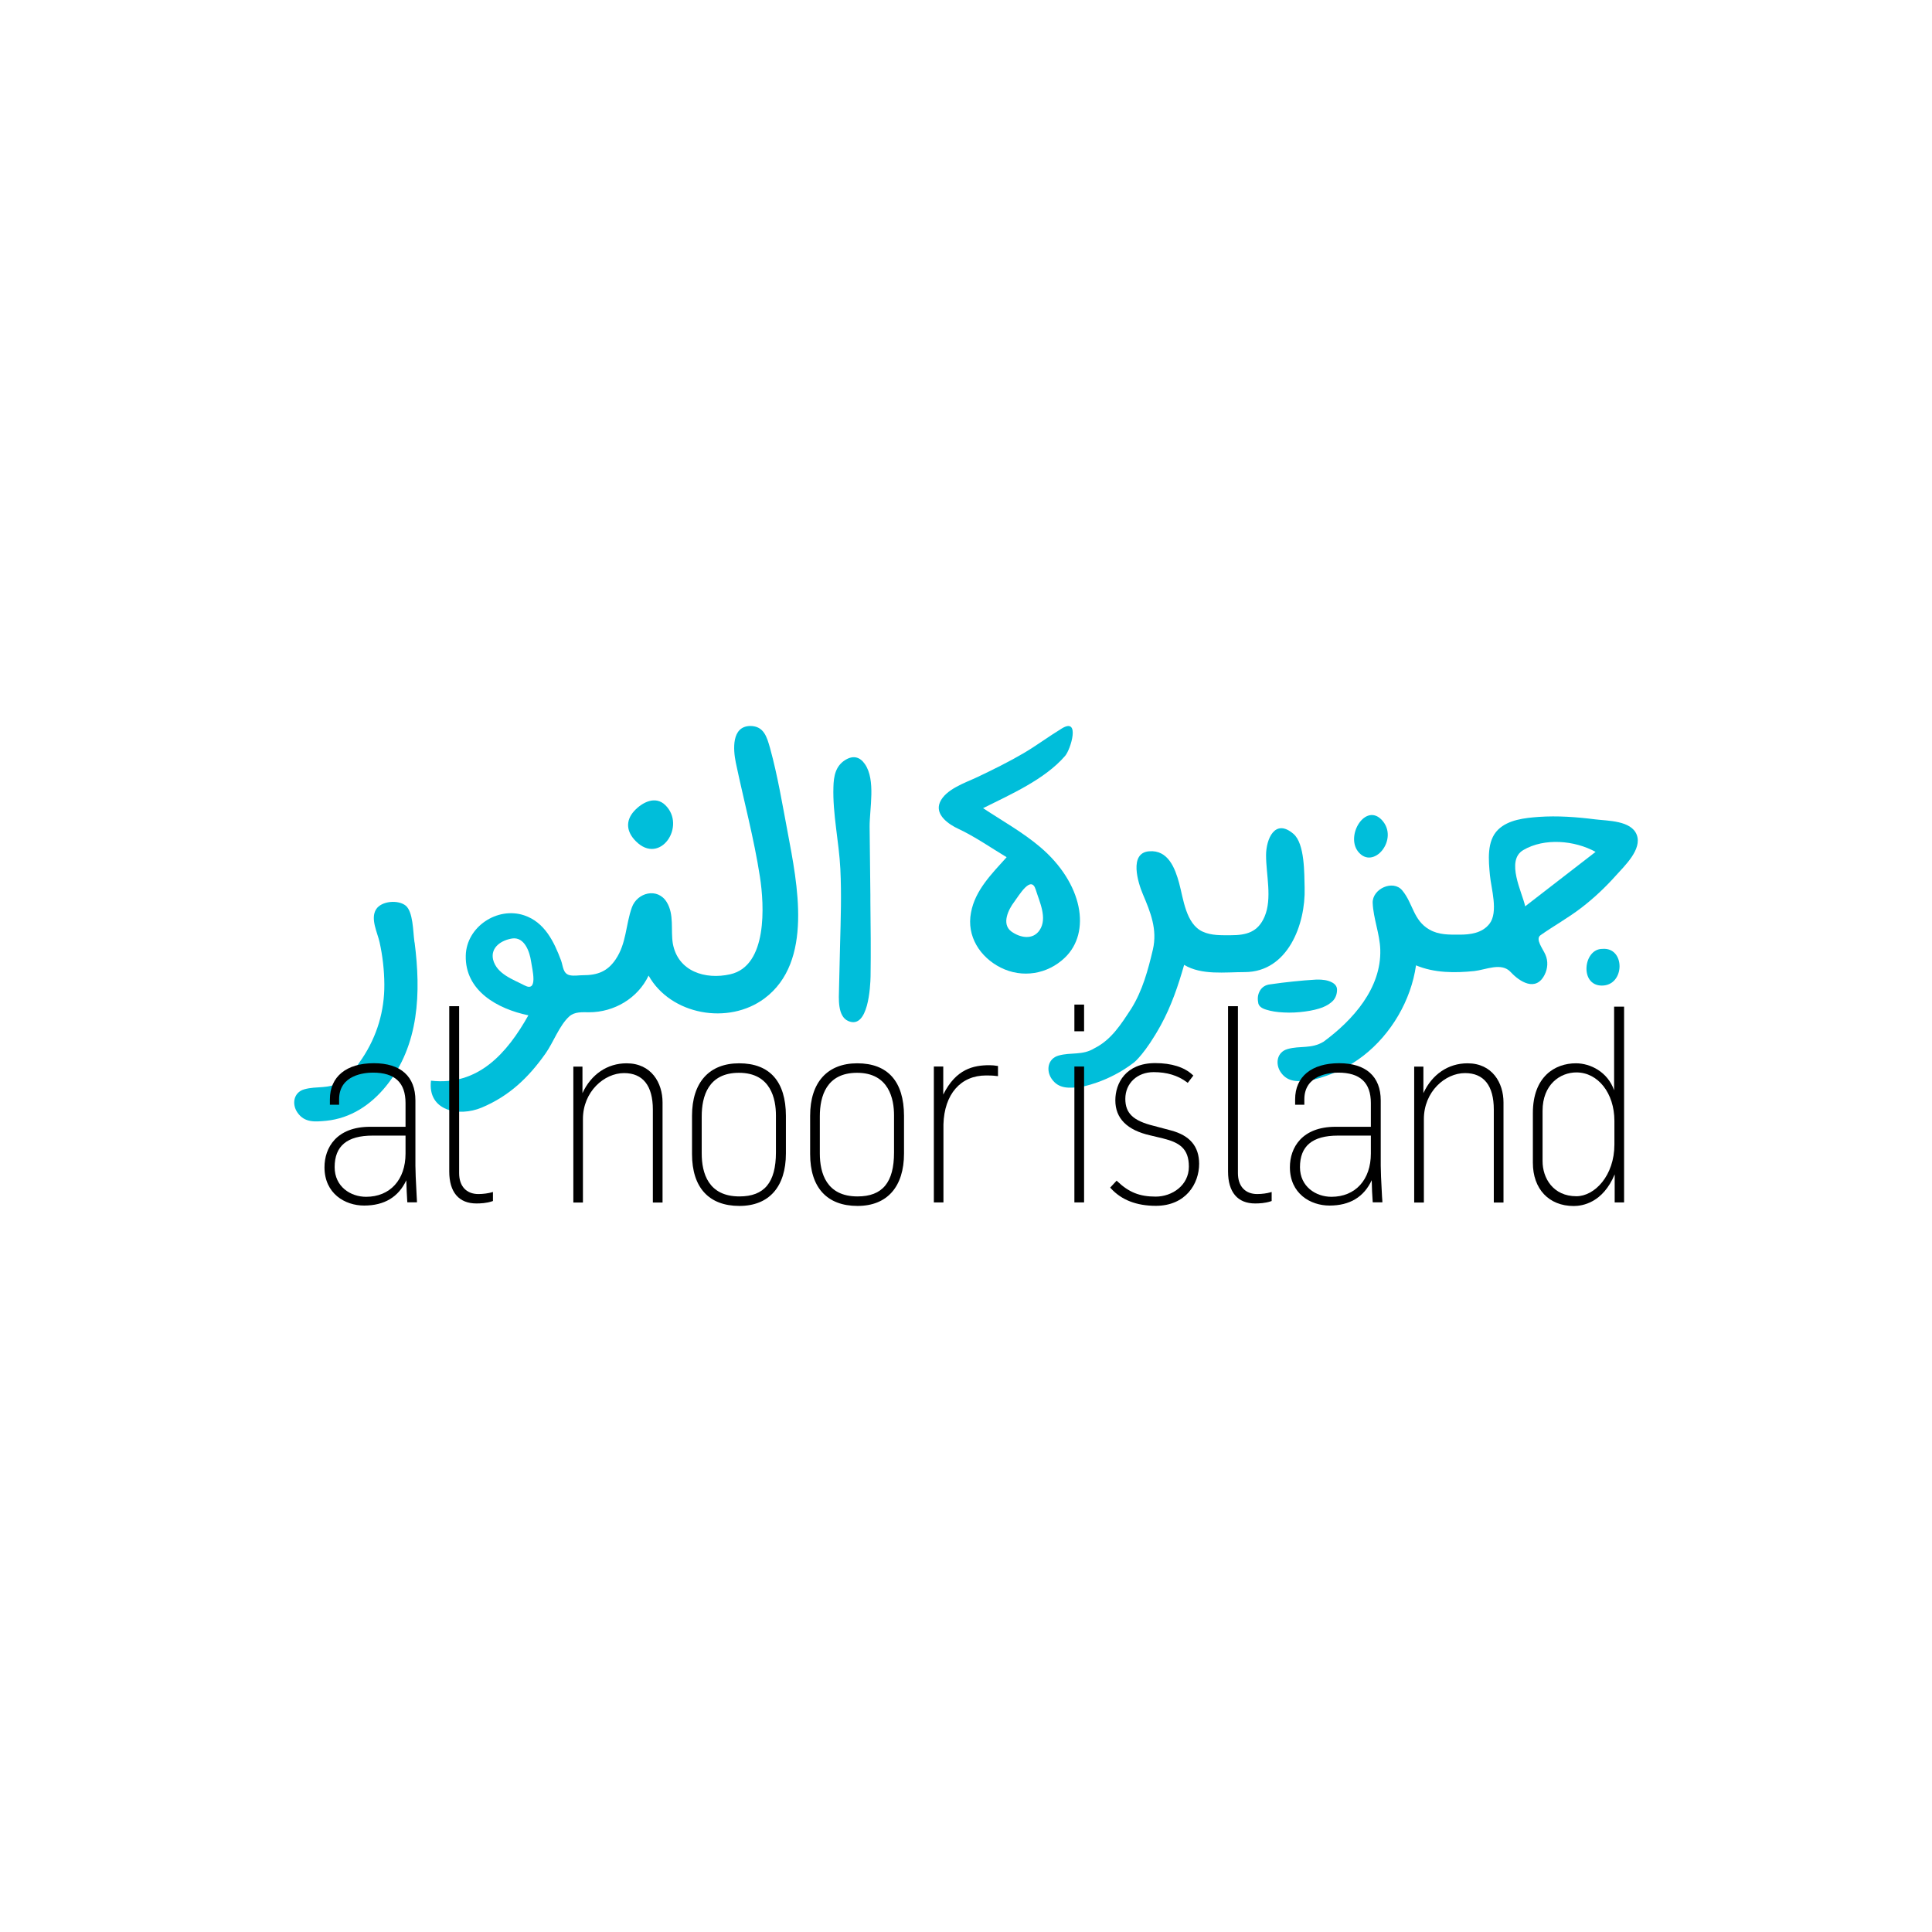 <?xml version="1.0" encoding="iso-8859-1"?>
<!-- Generator: Adobe Illustrator 21.1.0, SVG Export Plug-In . SVG Version: 6.00 Build 0)  -->
<svg version="1.1" id="Layer_1" xmlns="http://www.w3.org/2000/svg" xmlns:xlink="http://www.w3.org/1999/xlink" x="0px" y="0px"
	 viewBox="0 0 231 231" style="enable-background:new 0 0 231 231;" xml:space="preserve">
<g>
	<path style="fill:#00BEDA;" d="M162.373,101.81C162.135,101.503,162.544,102.014,162.373,101.81"/>
	<path style="fill:#00BEDA;" d="M162.373,101.81C162.475,101.923,162.419,101.866,162.373,101.81
		c1.818,2.318,4.965-1.477,2.852-3.761C163.282,95.959,160.862,99.855,162.373,101.81
		C162.328,101.741,162.282,101.685,162.373,101.81"/>
	<path style="fill:#00BEDA;" d="M191.572,113.455c-2.261,0-2.738,4.386-0.045,4.386C194.321,117.84,194.355,113.205,191.572,113.455
		"/>
	<path style="fill:#00BEDA;" d="M155.988,106.161c-0.046-1.682,0.034-5.272-1.329-6.453c-2.227-1.92-3.283,0.625-3.283,2.556
		c0,2.295,0.75,5.147-0.17,7.317c-0.795,1.886-2.193,2.238-4.033,2.238c-1.136,0-2.329,0.057-3.386-0.432
		c-2.011-0.932-2.295-3.942-2.806-5.806c-0.477-1.75-1.307-3.999-3.602-3.795c-2.409,0.204-1.318,3.749-0.738,5.113
		c0.92,2.17,1.761,4.226,1.204,6.635c-0.579,2.443-1.238,4.908-2.579,7.055c-1.204,1.841-2.375,3.727-4.397,4.738
		c-1.454,0.898-2.806,0.454-4.317,0.886c-1.284,0.375-1.5,1.784-0.807,2.784c0.852,1.227,2.09,1.102,3.431,0.977
		c0,0,3.295-0.523,6.43-2.954c0,0,1.329-1.057,3.204-4.476c1.238-2.261,2.068-4.715,2.772-7.18c2.102,1.261,4.885,0.863,7.26,0.863
		C153.977,116.216,156.113,110.512,155.988,106.161"/>
	<path style="fill:#00BEDA;" d="M182.358,108.365c-0.341-1.647-2.375-5.465-0.227-6.726c2.534-1.488,6.146-1.159,8.646,0.216
		L182.358,108.365z M189.095,108.524c1.477-1.136,2.84-2.42,4.09-3.817c1.034-1.159,3.181-3.147,2.511-4.897
		c-0.659-1.716-3.477-1.659-4.942-1.841c-2.261-0.284-4.522-0.454-6.794-0.295c-1.636,0.125-3.613,0.318-4.851,1.534
		c-1.375,1.352-1.125,3.704-0.966,5.442c0.148,1.579,1.034,4.408-0.057,5.806c-0.875,1.125-2.318,1.295-3.567,1.295
		c-1.261,0-2.488,0.045-3.624-0.613c-1.931-1.113-1.931-3.113-3.238-4.681c-1.102-1.318-3.579-0.182-3.533,1.488
		c0.08,1.909,0.852,3.704,0.909,5.601c0.136,4.624-3.283,8.43-6.771,10.998c-1.466,0.898-2.806,0.454-4.317,0.886
		c-1.284,0.364-1.5,1.784-0.807,2.784c0.852,1.227,2.09,1.102,3.431,0.977c0,0,3.295-0.523,6.43-2.954
		c3.34-2.59,5.715-6.635,6.306-10.816c2.193,0.92,4.658,0.92,6.964,0.682c1.386-0.148,3.238-1.079,4.351,0.114
		c1.079,1.17,3.011,2.397,4.056,0.341c0.386-0.75,0.443-1.636,0.102-2.409c-0.284-0.682-1.25-1.863-0.591-2.329
		C185.789,110.694,187.516,109.74,189.095,108.524"/>
	<path style="fill:#00BEDA;" d="M124.301,111.217C124.142,111.467,124.222,111.353,124.301,111.217
		c-0.829,1.227-2.375,0.898-3.408,0.136c-1.17-0.909-0.307-2.625,0.364-3.511c0.568-0.75,2.022-3.283,2.579-1.477
		C124.279,107.82,125.267,109.774,124.301,111.217C124.392,111.092,124.461,110.978,124.301,111.217 M124.381,101.287
		c-2.068-1.761-4.567-3.158-6.839-4.658c3.272-1.636,7.396-3.442,9.816-6.26c0.67-0.784,1.829-4.635-0.398-3.272
		c-1.545,0.943-2.988,2.022-4.545,2.943c-1.807,1.057-3.67,1.977-5.556,2.874c-1.42,0.67-3.795,1.443-4.476,3.011
		c-0.648,1.5,1.079,2.659,2.215,3.181c1.988,0.932,3.886,2.261,5.76,3.386c-1.738,1.943-3.772,3.931-4.26,6.624
		c-0.545,2.806,1.068,5.317,3.533,6.567c2.613,1.318,5.624,0.795,7.68-1.17C130.505,111.467,129.46,105.604,124.381,101.287"/>
	<path style="fill:#00BEDA;" d="M159.862,118.329c0-0.375-0.216-0.682-0.659-0.897c-0.443-0.227-1.045-0.33-1.818-0.307
		c-0.932,0.057-1.852,0.125-2.761,0.227c-0.909,0.091-1.818,0.204-2.749,0.341c-0.534,0.057-0.932,0.295-1.204,0.716
		c-0.261,0.432-0.341,0.909-0.239,1.431c0.023,0.398,0.341,0.693,0.943,0.875c0.602,0.193,1.306,0.307,2.136,0.341
		c0.829,0.045,1.67,0,2.522-0.114c0.852-0.114,1.557-0.284,2.113-0.5c0.534-0.216,0.954-0.489,1.261-0.818
		C159.703,119.283,159.862,118.852,159.862,118.329"/>
	<path style="fill:#00BEDA;" d="M49.533,112.455c-0.148-1.068-0.136-3.431-1.022-4.17c-0.886-0.727-2.908-0.579-3.545,0.443
		c-0.704,1.125,0.17,2.795,0.42,3.931c0.364,1.647,0.557,3.34,0.568,5.033c0.023,3.181-0.875,6.192-2.636,8.839
		c-0.716,1.079-1.5,2.136-2.624,2.829c-1.466,0.898-2.806,0.454-4.317,0.886c-1.284,0.363-1.511,1.784-0.807,2.784
		c0.852,1.227,2.09,1.102,3.431,0.977c2.931-0.295,5.351-1.909,7.169-4.158c3.976-4.908,4.17-11.214,3.397-17.212
		C49.567,112.762,49.578,112.796,49.533,112.455"/>
	<path style="fill:#00BEDA;" d="M79.538,96.254c-1.182-1.147-2.749-0.329-3.704,0.704c-1.079,1.182-0.932,2.499,0.182,3.613
		C78.925,103.525,82.106,98.742,79.538,96.254"/>
	<path style="fill:#00BEDA;" d="M103.419,91.369c-0.602-0.886-1.409-1.079-2.34-0.511c-1.181,0.727-1.397,1.943-1.431,3.238
		c-0.102,3.249,0.67,6.556,0.829,9.805c0.148,3.022,0.045,6.056-0.034,9.078c-0.046,1.738-0.091,3.488-0.125,5.226
		c-0.023,1.136-0.204,3.306,1.102,3.874c2.397,1.045,2.647-4.124,2.67-5.374c0.046-2.988,0.011-5.965-0.023-8.953
		c0-0.011,0-0.114,0-0.42c0-0.5,0-0.477,0-0.307c-0.023-2.727-0.068-5.442-0.091-8.157
		C103.965,96.674,104.726,93.277,103.419,91.369"/>
	<path style="fill:#00BEDA;" d="M62.712,117.818c-1.341-0.704-3.329-1.352-3.761-3.102c-0.318-1.477,1.034-2.318,2.318-2.511
		c1.466-0.182,2.068,1.636,2.227,2.738C63.632,115.886,64.382,118.704,62.712,117.818 M92.069,89.437
		c-0.375-1.307-0.727-2.636-2.375-2.636c-2.25,0.046-2.034,2.829-1.716,4.385c0.954,4.545,2.181,9.078,2.886,13.668
		c0.523,3.386,0.92,10.623-3.545,11.634c-2.999,0.682-6.271-0.341-6.874-3.681c-0.261-1.625,0.182-3.465-0.727-4.942
		c-1.091-1.784-3.533-1.159-4.17,0.636c-0.75,2.102-0.636,4.283-1.943,6.215c-1,1.477-2.216,1.886-3.908,1.886
		c-0.523,0-1.057,0.114-1.568,0c-0.829-0.182-0.795-1.068-1.045-1.761c-0.841-2.25-1.966-4.579-4.408-5.397
		c-3.215-1.079-6.908,1.375-6.987,4.806c-0.102,4.226,3.806,6.385,7.487,7.146c-2.545,4.522-5.987,8.453-11.645,7.817
		c-0.432,3.601,3.306,4.374,6.067,3.215c3.295-1.386,5.59-3.579,7.635-6.476c0.932-1.318,1.647-3.352,2.829-4.42
		c0.659-0.591,1.557-0.5,2.375-0.5c2.977,0,5.817-1.659,7.112-4.386c2.636,4.704,9.543,5.953,13.861,2.727
		c5.874-4.386,3.908-13.747,2.772-19.837C93.547,96.186,92.978,92.721,92.069,89.437"/>
	<path d="M48.488,135.78v2.147c0,3.136-1.852,5.169-4.715,5.169c-1.863,0-3.761-1.216-3.761-3.545c0-2.533,1.488-3.772,4.545-3.772
		L48.488,135.78L48.488,135.78z M49.783,142.29c-0.057-1-0.114-2.25-0.114-2.908v-7.805c0-2.874-1.761-4.454-4.965-4.454
		c-3.295,0-5.26,1.613-5.26,4.317v0.648h1.102v-0.648c0-2.954,3.09-3.192,4.045-3.192c2.624,0,3.897,1.193,3.897,3.647v2.829h-4.226
		c-4.033,0-5.465,2.5-5.465,4.84c0,3.147,2.454,4.579,4.738,4.579c2.42,0,4.113-1.022,5.044-3.022
		c0.023,0.761,0.068,1.988,0.114,2.511l0.011,0.125h1.148v-0.136C49.828,143.335,49.817,142.847,49.783,142.29"/>
	<path d="M57.202,142.767c-1.443,0-2.306-0.943-2.306-2.499v-19.962h-1.182v19.757c0,2.477,1.148,3.829,3.238,3.829
		c0.477,0,1.193-0.023,1.897-0.261l0.091-0.034v-1.079l-0.159,0.046C58.395,142.676,57.77,142.767,57.202,142.767"/>
	<path d="M74.914,127.134c-2.295,0-4.238,1.318-5.272,3.567v-3.17h-1.091v16.247h1.147v-9.975c0-3.283,2.545-5.499,4.919-5.499
		c2.25,0,3.442,1.511,3.442,4.363v11.111h1.159v-11.964C79.22,129.486,77.891,127.134,74.914,127.134"/>
	<path d="M92.774,133.349v4.442c0,3.59-1.386,5.26-4.363,5.26c-3.727,0-4.51-2.795-4.51-5.135v-4.442
		c0-2.375,0.773-5.204,4.454-5.204C92.194,128.27,92.774,131.451,92.774,133.349 M88.377,127.134c-3.579,0-5.635,2.284-5.635,6.271
		v4.579c0,3.999,2.011,6.203,5.669,6.203c3.533,0,5.556-2.284,5.556-6.271v-4.51C93.956,129.304,92.024,127.134,88.377,127.134"/>
	<path d="M106.896,133.349v4.442c0,3.59-1.386,5.26-4.363,5.26c-3.726,0-4.51-2.795-4.51-5.135v-4.442
		c0-2.375,0.773-5.204,4.454-5.204C106.317,128.27,106.896,131.451,106.896,133.349 M102.499,127.134
		c-3.579,0-5.635,2.284-5.635,6.271v4.579c0,3.999,2.011,6.203,5.669,6.203c3.533,0,5.556-2.284,5.556-6.271v-4.51
		C108.078,129.304,106.146,127.134,102.499,127.134"/>
	<path d="M118.303,127.361c-1.886,0-3.999,0.432-5.522,3.511v-3.352h-1.125v16.247h1.147v-9.328c0.102-3.613,2.056-5.851,5.09-5.851
		c0.284,0,0.807,0,1.284,0.068l0.148,0.011v-1.216l-0.114-0.011C118.996,127.395,118.61,127.361,118.303,127.361"/>
	<rect x="128.46" y="120.113" width="1.159" height="3.193"/>
	<rect x="128.46" y="127.52" width="1.159" height="16.247"/>
	<g>
		<path d="M140.026,135.166l-2.091-0.557c-2.443-0.602-3.386-1.5-3.386-3.227c0-1.852,1.42-3.192,3.386-3.192
			c1.591,0,2.897,0.398,3.976,1.204l0.102,0.08l0.67-0.875l-0.091-0.08c-0.977-0.92-2.522-1.409-4.465-1.409
			c-3.522,0-4.772,2.397-4.772,4.454c0,2.159,1.409,3.567,4.192,4.192l1.477,0.352c1.977,0.489,3.124,1.193,3.124,3.386
			c0,2.238-2.011,3.579-3.965,3.579c-1.92,0-3.204-0.511-4.579-1.818l-0.091-0.091l-0.773,0.829l0.08,0.091
			c1.261,1.386,3.068,2.091,5.374,2.091c3.556,0,5.181-2.613,5.181-5.033C143.366,137.075,142.275,135.769,140.026,135.166"/>
		<path d="M150.319,142.767c-1.443,0-2.306-0.943-2.306-2.499v-19.962h-1.182v19.757c0,2.477,1.147,3.829,3.227,3.829
			c0.477,0,1.193-0.023,1.897-0.261l0.091-0.034v-1.079l-0.159,0.046C151.512,142.676,150.887,142.767,150.319,142.767"/>
		<path d="M163.907,135.78v2.147c0,3.136-1.852,5.169-4.715,5.169c-1.863,0-3.761-1.216-3.761-3.545
			c0-2.533,1.488-3.772,4.545-3.772L163.907,135.78L163.907,135.78z M165.202,142.279c-0.057-1-0.114-2.238-0.114-2.897v-7.805
			c0-2.874-1.772-4.454-4.976-4.454c-3.295,0-5.26,1.613-5.26,4.317v0.648h1.102v-0.648c0-2.954,3.102-3.192,4.045-3.192
			c2.624,0,3.908,1.193,3.908,3.647v2.829h-4.215c-4.033,0-5.465,2.5-5.465,4.84c0,3.147,2.454,4.579,4.738,4.579
			c2.42,0,4.113-1.022,5.044-3.033c0.011,0.761,0.068,1.988,0.114,2.522l0.011,0.125h1.148v-0.136
			C165.259,143.335,165.225,142.835,165.202,142.279"/>
		<path d="M175.461,127.134c-2.295,0-4.238,1.318-5.272,3.567v-3.17h-1.102v16.247h1.159v-9.975c0-3.283,2.545-5.499,4.919-5.499
			c2.261,0,3.442,1.511,3.442,4.363v11.111h1.159v-11.964C179.767,129.486,178.438,127.134,175.461,127.134"/>
		<path d="M188.482,143.028c-2.784,0-4.045-2.17-4.045-4.192v-6.022c0-3.147,2.102-4.59,4.045-4.59c2.59,0,4.545,2.488,4.545,5.794
			v2.829C193.026,140.552,190.674,143.028,188.482,143.028 M192.992,120.374v9.986c-0.773-2.204-2.84-3.227-4.567-3.227
			c-2.488,0-5.147,1.568-5.147,5.953v5.942c0,3.136,1.92,5.169,4.885,5.169c1.034,0,3.477-0.375,4.897-3.783v3.352h1.125v-23.404
			h-1.193V120.374z"/>
	</g>
</g>
</svg>
